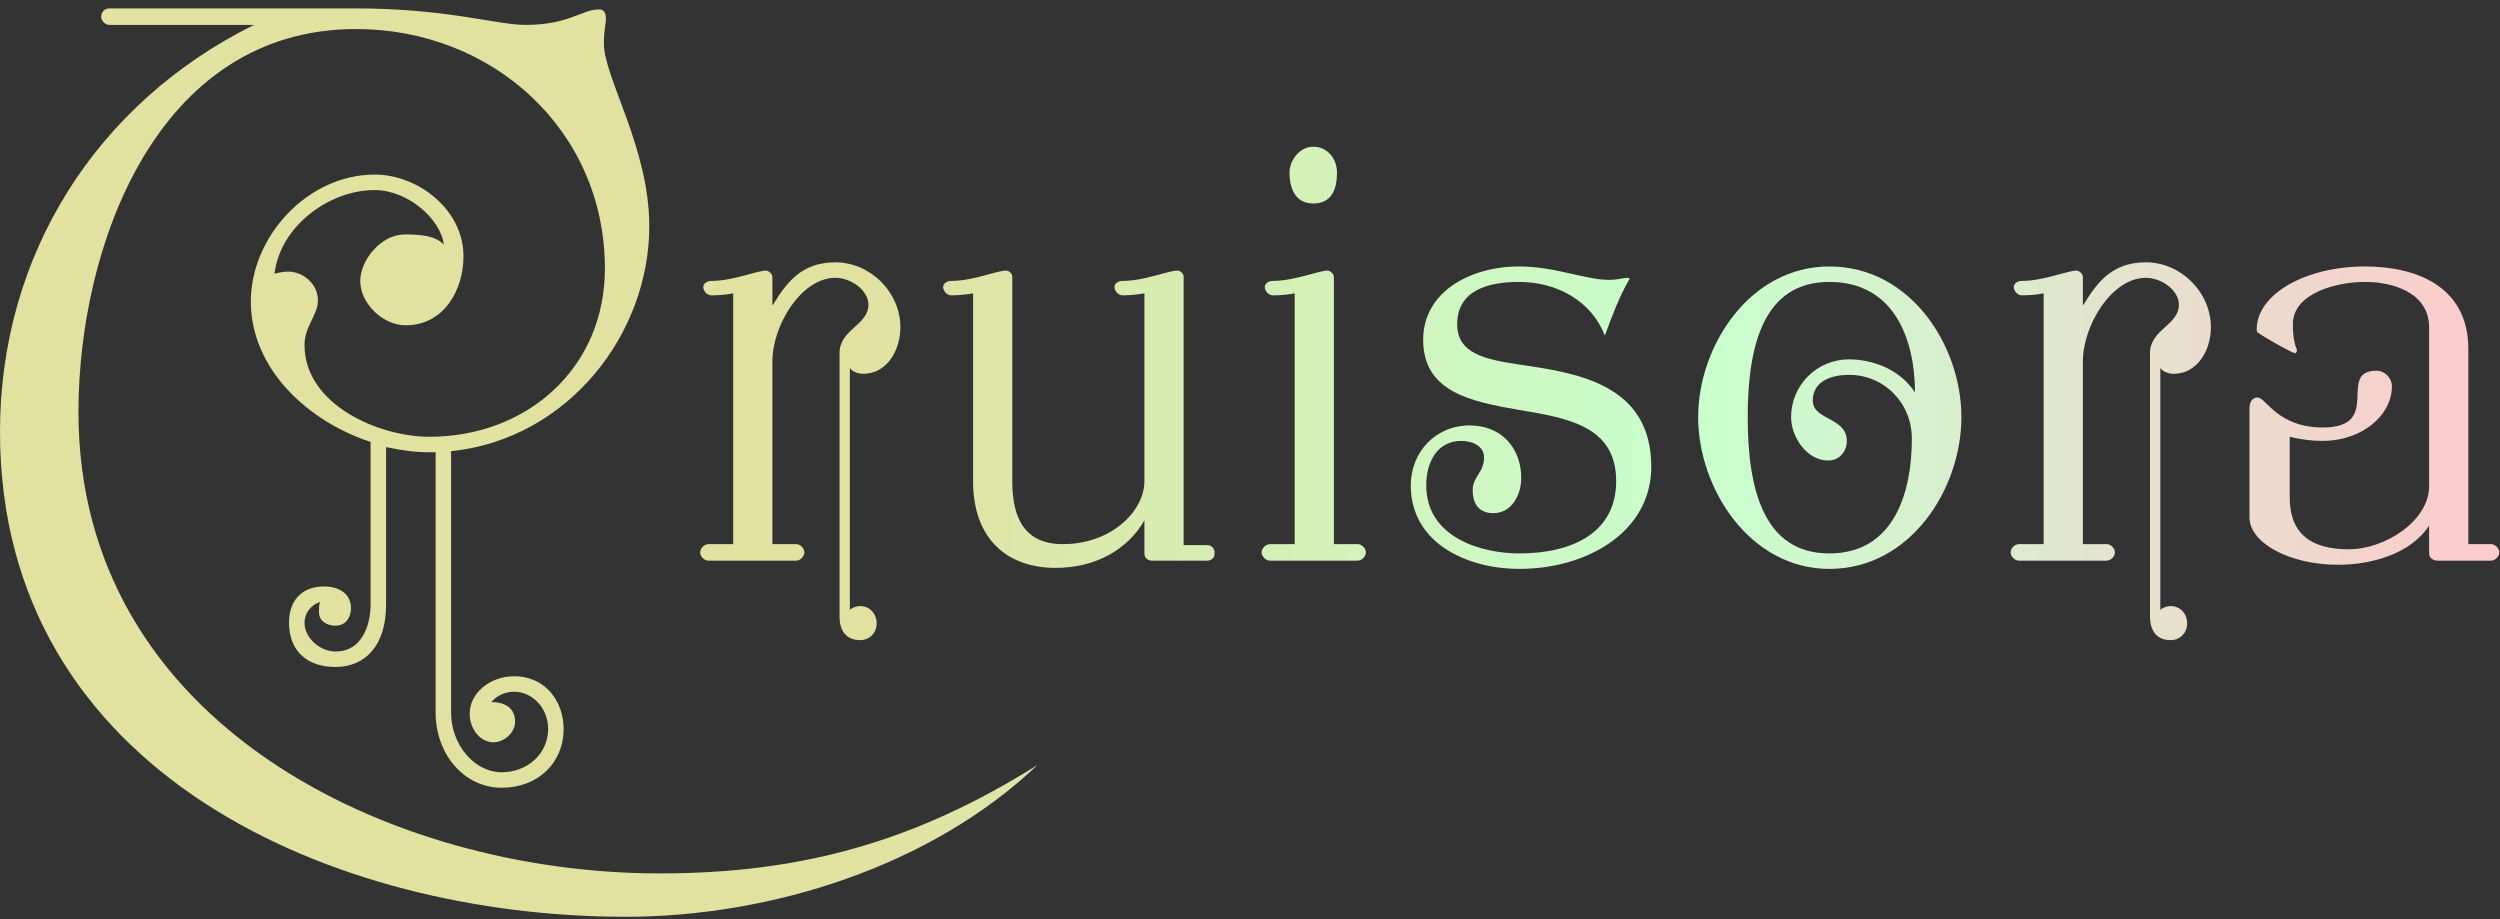<svg width="155" height="57" viewBox="0 0 155 57" fill="none" xmlns="http://www.w3.org/2000/svg">
<rect x="0" y="0" width="155" height="57" fill="#333333" stroke="none"/>
<path d="M15.744 1.544H6.784C6.528 1.544 6.272 1.288 6.272 1.032C6.272 0.712 6.528 0.52 6.784 0.52H22.016C27.712 0.52 30.784 1.544 32.576 1.544C35.264 1.544 36.096 0.584 37.12 0.584C37.44 0.584 37.568 0.776 37.568 1.16C37.568 1.48 37.44 1.864 37.44 2.696C37.44 4.808 40.256 9.16 40.256 14.024C40.256 20.68 35.264 27.208 27.968 27.976V44.168C27.968 46.216 29.44 47.88 31.104 47.88C32.704 47.88 33.984 46.728 33.984 45.192C33.984 43.912 33.024 42.888 31.872 42.888C31.296 42.888 30.784 43.144 30.464 43.528C31.232 43.528 31.936 43.848 31.936 44.744C31.936 45.448 31.232 46.024 30.592 46.024C29.824 46.024 29.12 45.256 29.12 44.232C29.12 43.016 30.336 41.928 31.872 41.928C33.856 41.928 34.944 43.528 34.944 45.192C34.944 47.304 33.344 48.84 31.104 48.84C28.8 48.84 27.008 46.792 27.008 44.168V28.04H26.624C25.728 28.04 24.832 27.912 23.936 27.72V37.512C23.936 40.008 22.656 41.352 20.8 41.352C19.072 41.352 17.92 40.392 17.92 38.6C17.92 37.256 18.688 36.36 20.096 36.36C20.928 36.36 21.76 36.744 21.76 37.704C21.76 38.28 21.44 38.792 20.8 38.792C20.224 38.792 19.776 38.472 19.776 37.96C19.776 37.768 19.776 37.512 19.84 37.32C19.264 37.512 18.88 38.024 18.88 38.6C18.88 39.56 19.84 40.392 20.8 40.392C22.72 40.392 22.976 38.216 22.976 37.576V27.4C19.072 26.12 15.552 22.856 15.552 18.696C15.552 14.664 19.072 10.824 23.232 10.824C25.92 10.824 28.736 13 28.736 15.88C28.736 17.992 27.52 20.168 25.152 20.168C23.744 20.168 22.336 18.824 22.336 17.416C22.336 16.136 23.616 14.536 25.088 14.536C26.048 14.536 27.008 14.6 27.52 15.176C27.328 13.576 25.28 11.784 23.232 11.784C20.352 11.784 17.344 14.088 17.024 16.968C17.28 16.904 17.6 16.84 17.856 16.84C18.816 16.84 19.712 17.608 19.712 18.632C19.712 19.528 18.88 20.232 18.88 21.384C18.88 25.096 23.488 27.08 26.624 27.08C32.64 27.08 37.504 22.856 37.504 16.648C37.504 8.072 30.528 1.8 22.08 1.8C9.664 1.8 4.864 15.368 4.864 25.544C4.864 44.872 24.192 54.152 40.896 54.152C49.728 54.152 56.768 52.168 64.32 47.432C57.728 53.704 47.808 56.84 38.784 56.84C20.8 56.84 0 48.008 0 26.76C0 15.816 5.952 6.408 15.744 1.544Z" fill="url(#paint0_linear_27_4)"/>
<path d="M47.889 18.952C48.721 17.608 49.617 16.264 51.794 16.264C53.969 16.264 55.825 18.12 55.825 20.296C55.825 21.704 54.993 23.176 53.522 23.176C53.138 23.176 52.754 22.984 52.69 22.792V37.832C52.69 37.768 53.01 37.576 53.33 37.576C53.906 37.576 54.353 38.024 54.353 38.664C54.353 39.24 53.906 39.688 53.33 39.688C52.37 39.688 52.05 38.984 52.05 38.216V21.896C52.05 20.424 53.842 20.168 53.842 18.888C53.842 17.992 52.754 17.224 51.794 17.224C49.681 17.224 47.889 20.168 47.889 22.408V33.736H49.361C49.617 33.736 49.873 33.992 49.873 34.248C49.873 34.504 49.617 34.76 49.361 34.76H43.922C43.666 34.76 43.41 34.504 43.41 34.248C43.41 33.992 43.666 33.736 43.922 33.736H45.458V18.184C45.202 18.248 44.626 18.312 44.114 18.312C43.794 18.312 43.602 17.992 43.602 17.8C43.602 17.608 43.794 17.416 44.114 17.416C45.458 17.416 46.929 16.776 47.505 16.776C47.633 16.776 47.889 16.968 47.889 17.16V18.952Z" fill="url(#paint1_linear_27_4)"/>
<path d="M70.954 34.312V32.264C69.93 34.056 67.945 35.208 65.45 35.208C62.377 35.208 60.33 33.352 60.33 29.832V18.184C60.01 18.248 59.434 18.312 58.986 18.312C58.666 18.312 58.474 17.992 58.474 17.8C58.474 17.608 58.666 17.416 58.986 17.416C60.33 17.416 61.801 16.776 62.377 16.776C62.569 16.776 62.761 16.968 62.761 17.16V29.832C62.761 32.136 63.529 33.736 65.897 33.736C68.906 33.736 70.954 31.688 70.954 29.832V18.184C70.633 18.248 70.058 18.312 69.609 18.312C69.29 18.312 69.097 17.992 69.097 17.8C69.097 17.608 69.29 17.416 69.609 17.416C70.954 17.416 72.425 16.776 73.001 16.776C73.194 16.776 73.385 16.968 73.385 17.16V33.8H74.858C75.049 33.8 75.305 33.928 75.305 34.312C75.305 34.632 75.049 34.76 74.858 34.76H71.401C71.21 34.76 70.954 34.632 70.954 34.312Z" fill="url(#paint2_linear_27_4)"/>
<path d="M81.422 9.096C82.318 9.096 82.894 9.864 82.894 10.696C82.894 11.72 82.574 12.616 81.422 12.616C80.334 12.616 79.95 11.72 79.95 10.696C79.95 9.928 80.59 9.096 81.422 9.096ZM78.926 17.416C80.27 17.416 81.742 16.776 82.318 16.776C82.446 16.776 82.702 16.968 82.702 17.16V33.736H84.174C84.43 33.736 84.686 33.992 84.686 34.248C84.686 34.504 84.43 34.76 84.174 34.76H78.734C78.478 34.76 78.222 34.504 78.222 34.248C78.222 33.992 78.478 33.736 78.734 33.736H80.27V18.184C80.014 18.248 79.438 18.312 78.926 18.312C78.606 18.312 78.414 17.992 78.414 17.8C78.414 17.608 78.606 17.416 78.926 17.416Z" fill="url(#paint3_linear_27_4)"/>
<path d="M94.188 16.52C96.427 16.52 98.284 17.352 99.755 17.352C100.332 17.352 100.652 17.224 100.908 17.224C101.036 17.224 101.035 17.288 101.035 17.288C100.396 18.376 99.948 19.592 99.499 20.808C98.668 18.632 96.492 17.48 94.188 17.48C92.267 17.48 90.347 17.992 90.347 20.104C90.347 21.896 92.011 22.28 94.188 22.6C97.644 23.112 102.38 23.752 102.38 28.936C102.38 32.968 98.412 35.272 94.188 35.272C91.052 35.272 87.468 33.736 87.468 30.088C87.468 28.04 89.004 26.376 91.115 26.376C93.1 26.376 94.316 27.784 94.316 29.64C94.316 30.664 93.74 31.816 92.588 31.816C91.692 31.816 91.308 31.24 91.308 30.408C91.308 29.512 92.011 29.32 92.011 28.36C92.011 27.592 91.18 27.336 90.603 27.336C89.132 27.336 88.427 28.616 88.427 30.088C88.427 33.352 91.883 34.312 94.188 34.312C97.579 34.312 100.203 32.968 100.203 29.832C100.203 26.44 97.26 25.928 94.188 25.416C91.243 24.904 88.236 24.328 88.236 21.064C88.236 18.12 91.115 16.52 94.188 16.52Z" fill="url(#paint4_linear_27_4)"/>
<path d="M113.415 17.48C109.319 17.48 108.359 21.448 108.359 25.864C108.359 30.28 109.319 34.312 113.415 34.312C117.575 34.312 118.535 30.28 118.535 27.208C118.535 24.968 116.808 23.24 114.632 23.24C113.672 23.24 112.392 23.56 112.392 24.84C112.392 26.056 114.504 25.864 114.504 27.336C114.504 27.976 114.056 28.552 113.352 28.552C112.008 28.552 111.048 27.08 111.048 25.864C111.048 23.88 112.648 22.28 114.632 22.28C116.04 22.28 117.768 22.856 118.728 24.328C118.728 21.256 117.575 17.48 113.415 17.48ZM113.415 16.52C118.471 16.52 121.607 21.448 121.607 25.864C121.607 30.28 118.471 35.272 113.415 35.272C108.487 35.272 105.287 30.28 105.287 25.864C105.287 21.448 108.487 16.52 113.415 16.52Z" fill="url(#paint5_linear_27_4)"/>
<path d="M129.139 18.952C129.971 17.608 130.868 16.264 133.044 16.264C135.22 16.264 137.076 18.12 137.076 20.296C137.076 21.704 136.243 23.176 134.771 23.176C134.387 23.176 134.003 22.984 133.939 22.792V37.832C133.939 37.768 134.259 37.576 134.579 37.576C135.155 37.576 135.604 38.024 135.604 38.664C135.604 39.24 135.155 39.688 134.579 39.688C133.619 39.688 133.299 38.984 133.299 38.216V21.896C133.299 20.424 135.092 20.168 135.092 18.888C135.092 17.992 134.004 17.224 133.044 17.224C130.932 17.224 129.139 20.168 129.139 22.408V33.736H130.611C130.867 33.736 131.124 33.992 131.124 34.248C131.124 34.504 130.867 34.76 130.611 34.76H125.172C124.916 34.76 124.66 34.504 124.66 34.248C124.66 33.992 124.916 33.736 125.172 33.736H126.707V18.184C126.451 18.248 125.876 18.312 125.364 18.312C125.044 18.312 124.852 17.992 124.852 17.8C124.852 17.608 125.044 17.416 125.364 17.416C126.708 17.416 128.179 16.776 128.755 16.776C128.883 16.776 129.139 16.968 129.139 17.16V18.952Z" fill="url(#paint6_linear_27_4)"/>
<path d="M146.635 16.52C149.579 16.52 153.036 17.608 153.036 21.64V33.736H154.443C154.699 33.736 154.956 33.992 154.956 34.248C154.956 34.504 154.699 34.76 154.443 34.76H151.115C150.923 34.76 150.604 34.632 150.604 34.312V32.584C149.452 34.376 146.955 35.016 144.971 35.016C141.963 35.016 139.467 33.672 139.467 32.072V25.352C139.467 24.968 139.596 24.648 139.98 24.648C140.492 24.648 141.196 26.504 144.012 26.504C147.788 26.504 144.844 22.984 147.34 22.984C147.852 22.984 148.299 23.432 148.299 23.944C148.299 25.8 146.38 27.336 144.012 27.336C143.436 27.336 142.732 27.272 141.964 27.08V30.856C141.964 33.16 143.371 34.056 145.611 34.056C147.915 34.056 150.604 32.264 150.604 30.152V20.296C150.604 18.184 148.427 17.48 146.635 17.48C144.843 17.48 142.156 18.184 142.156 20.104C142.156 21.256 142.411 21.64 142.411 21.704C142.411 21.832 142.347 21.896 142.283 21.896C142.155 21.896 140.62 21.064 139.98 20.616C139.916 20.552 139.915 20.488 139.915 20.424C139.915 18.248 142.923 16.52 146.635 16.52Z" fill="url(#paint7_linear_27_4)"/>
<defs>
<linearGradient id="paint0_linear_27_4" x1="157" y1="25.5" x2="0" y2="25.5" gradientUnits="userSpaceOnUse">
<stop stop-color="#FFC8CD"/>
<stop offset="0.33" stop-color="#C8FFCD"/>
<stop offset="0.66" stop-color="#E1E1A0"/>
</linearGradient>
<linearGradient id="paint1_linear_27_4" x1="157" y1="25.5" x2="0" y2="25.5" gradientUnits="userSpaceOnUse">
<stop stop-color="#FFC8CD"/>
<stop offset="0.33" stop-color="#C8FFCD"/>
<stop offset="0.66" stop-color="#E1E1A0"/>
</linearGradient>
<linearGradient id="paint2_linear_27_4" x1="157" y1="25.5" x2="0" y2="25.5" gradientUnits="userSpaceOnUse">
<stop stop-color="#FFC8CD"/>
<stop offset="0.33" stop-color="#C8FFCD"/>
<stop offset="0.66" stop-color="#E1E1A0"/>
</linearGradient>
<linearGradient id="paint3_linear_27_4" x1="157" y1="25.5" x2="0" y2="25.5" gradientUnits="userSpaceOnUse">
<stop stop-color="#FFC8CD"/>
<stop offset="0.33" stop-color="#C8FFCD"/>
<stop offset="0.66" stop-color="#E1E1A0"/>
</linearGradient>
<linearGradient id="paint4_linear_27_4" x1="157" y1="25.5" x2="0" y2="25.5" gradientUnits="userSpaceOnUse">
<stop stop-color="#FFC8CD"/>
<stop offset="0.33" stop-color="#C8FFCD"/>
<stop offset="0.66" stop-color="#E1E1A0"/>
</linearGradient>
<linearGradient id="paint5_linear_27_4" x1="157" y1="25.5" x2="0" y2="25.5" gradientUnits="userSpaceOnUse">
<stop stop-color="#FFC8CD"/>
<stop offset="0.33" stop-color="#C8FFCD"/>
<stop offset="0.66" stop-color="#E1E1A0"/>
</linearGradient>
<linearGradient id="paint6_linear_27_4" x1="157" y1="25.5" x2="0" y2="25.5" gradientUnits="userSpaceOnUse">
<stop stop-color="#FFC8CD"/>
<stop offset="0.33" stop-color="#C8FFCD"/>
<stop offset="0.66" stop-color="#E1E1A0"/>
</linearGradient>
<linearGradient id="paint7_linear_27_4" x1="157" y1="25.5" x2="0" y2="25.5" gradientUnits="userSpaceOnUse">
<stop stop-color="#FFC8CD"/>
<stop offset="0.33" stop-color="#C8FFCD"/>
<stop offset="0.66" stop-color="#E1E1A0"/>
</linearGradient>
</defs>
</svg>
